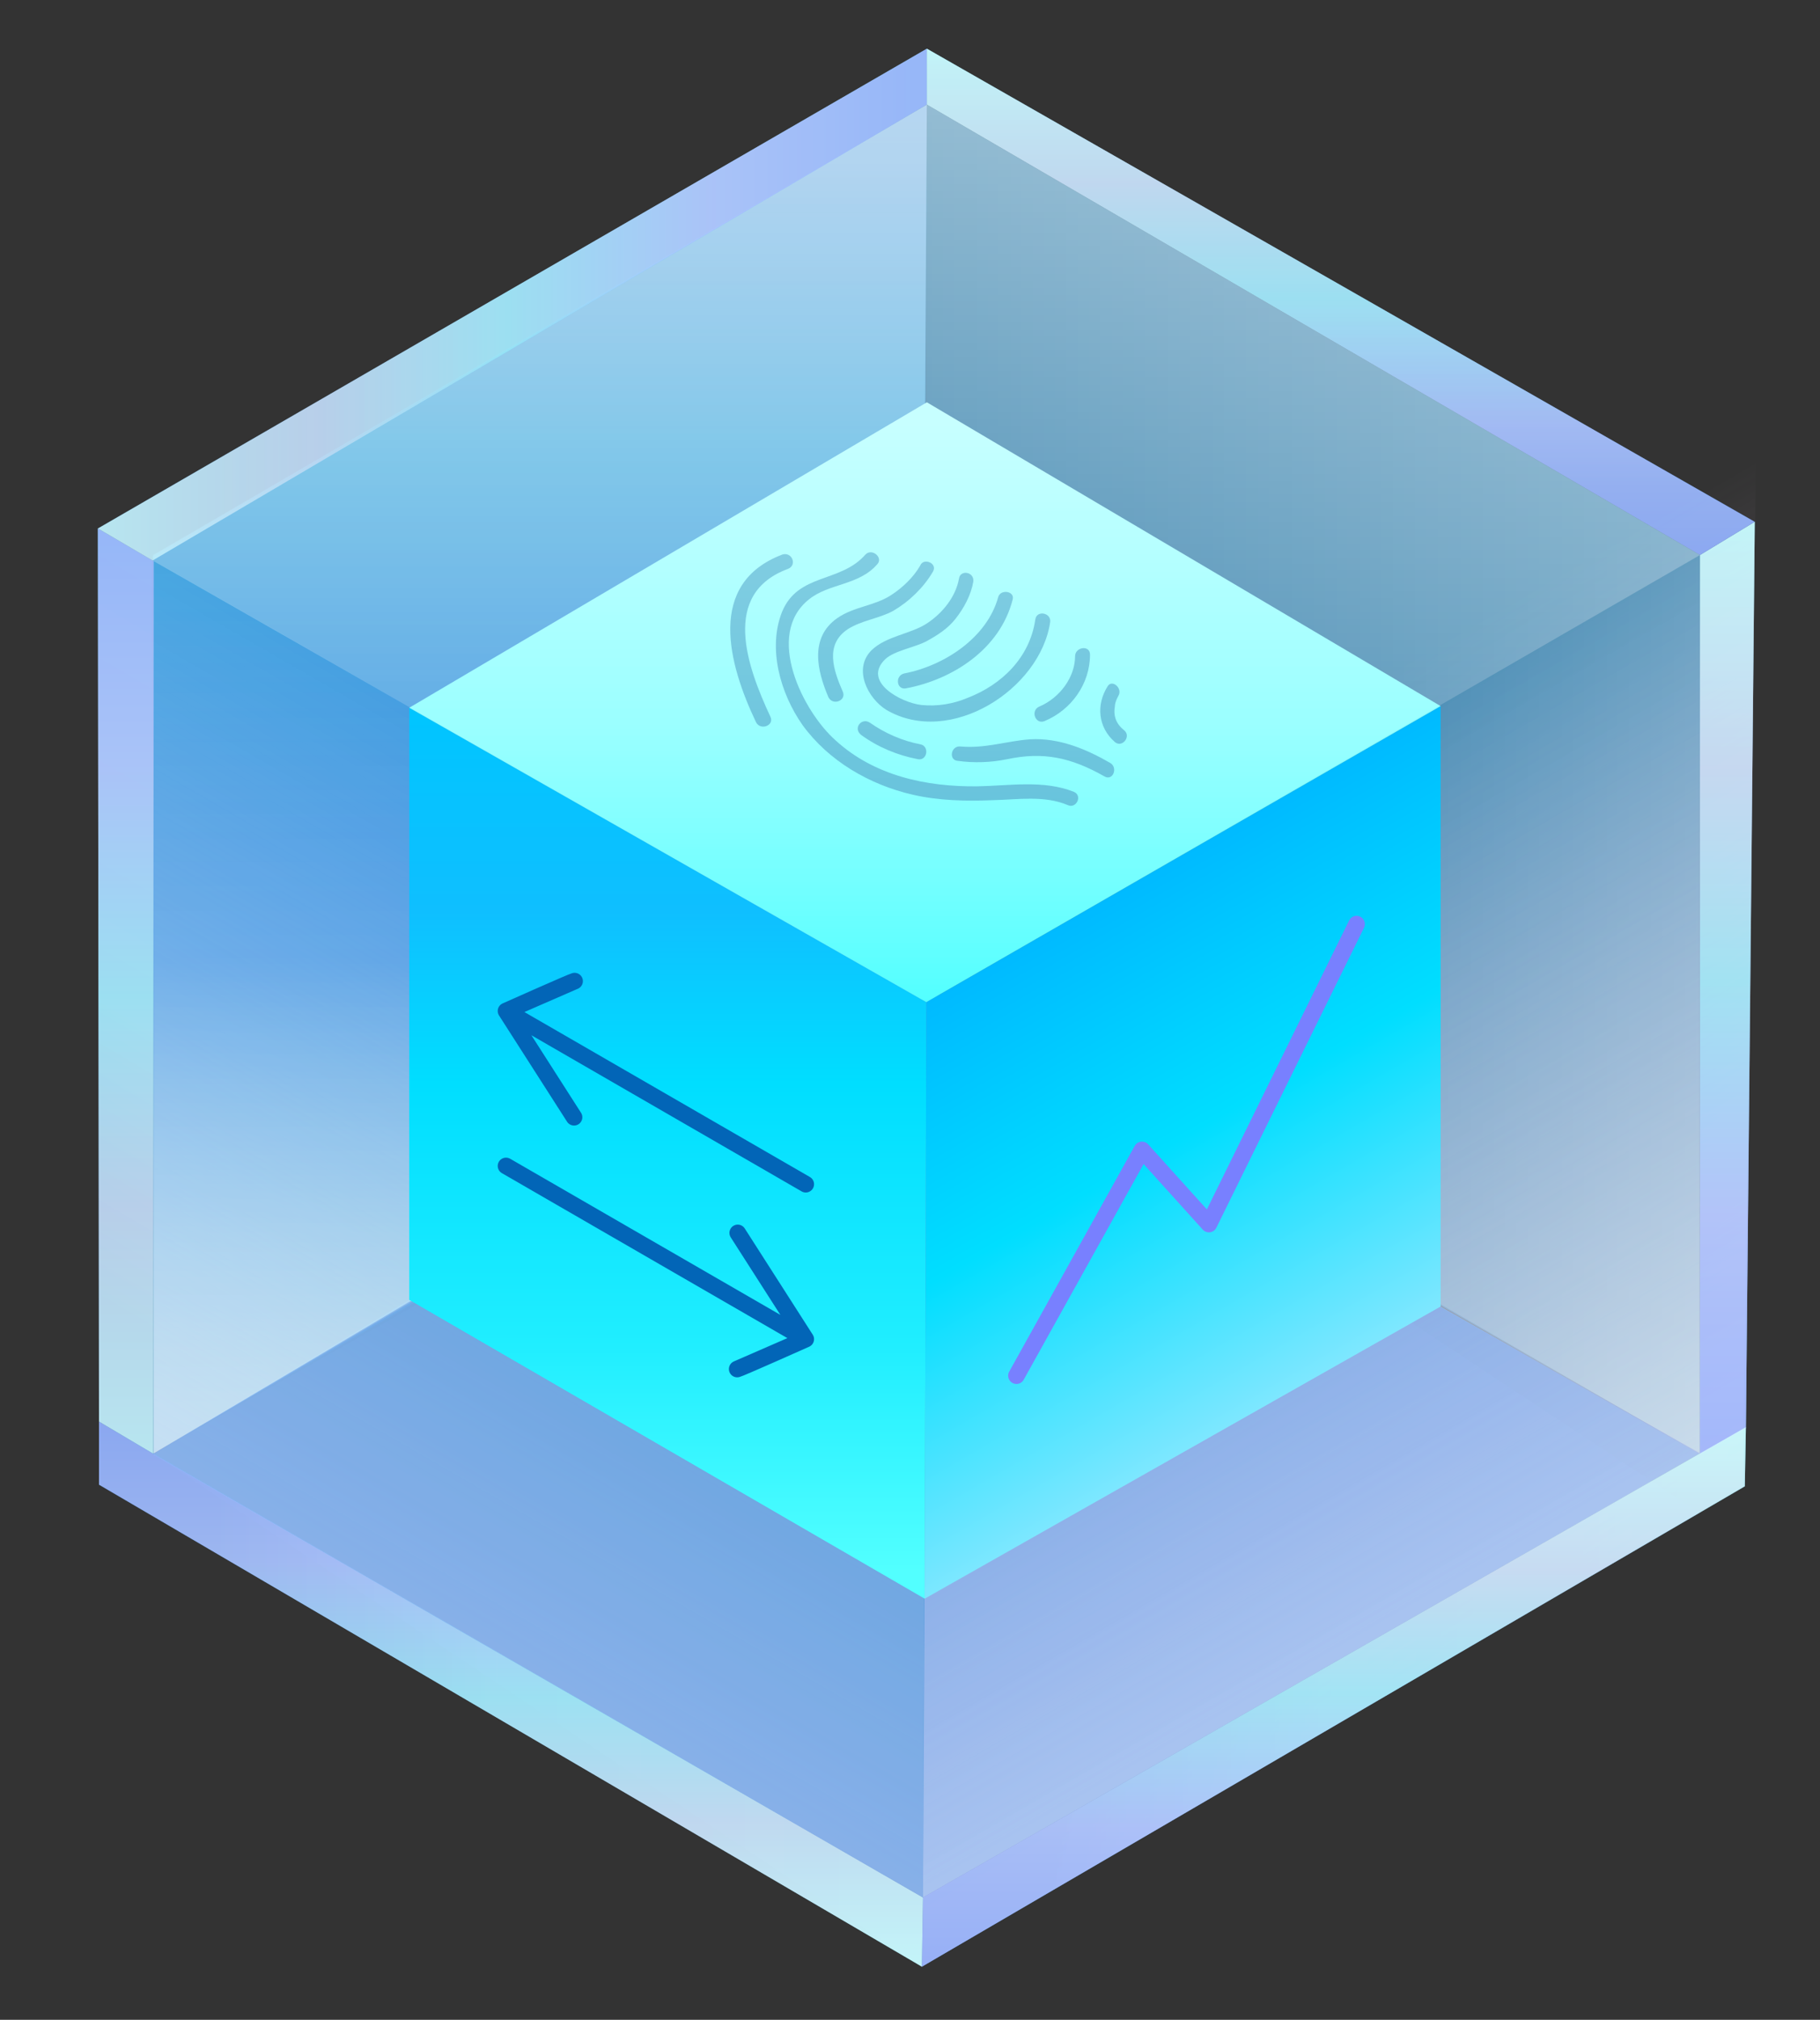 <?xml version="1.0" encoding="utf-8"?>
<!-- Generator: Adobe Illustrator 22.1.0, SVG Export Plug-In . SVG Version: 6.00 Build 0)  -->
<svg version="1.1" id="Layer_1" xmlns="http://www.w3.org/2000/svg" xmlns:xlink="http://www.w3.org/1999/xlink" x="0px" y="0px"
	 viewBox="0 0 329.1 365" style="enable-background:new 0 0 329.1 365;" xml:space="preserve">
<rect x="0" y="0" width="329.1" height="365" fill="#333333" stroke="none"/>
<style type="text/css">
	.st0{opacity:0.27;fill:#8A95F4;enable-background:new    ;}
	.st1{opacity:0.83;fill:url(#SVGID_1_);enable-background:new    ;}
	.st2{opacity:0.83;fill:url(#SVGID_2_);enable-background:new    ;}
	.st3{opacity:0.83;fill:url(#SVGID_3_);enable-background:new    ;}
	.st4{opacity:0.83;fill:url(#SVGID_4_);enable-background:new    ;}
	.st5{opacity:0.83;fill:url(#SVGID_5_);enable-background:new    ;}
	.st6{opacity:0.83;fill:url(#SVGID_6_);enable-background:new    ;}
	.st7{opacity:0.69;fill:#1E94D8;enable-background:new    ;}
	.st8{opacity:0.76;fill:#1E94D8;enable-background:new    ;}
	.st9{opacity:0.88;fill:#1E94D8;enable-background:new    ;}
	.st10{opacity:0.63;fill:url(#SVGID_7_);enable-background:new    ;}
	.st11{fill:url(#SVGID_8_);fill-opacity:0.54;}
	.st12{opacity:0.7;fill:url(#SVGID_9_);fill-opacity:0.5;}
	.st13{opacity:0.7;fill:url(#SVGID_10_);fill-opacity:0.5;}
	.st14{fill:url(#SVGID_11_);fill-opacity:0.5;}
	.st15{opacity:0.83;fill:url(#SVGID_12_);}
	.st16{opacity:0.83;fill:url(#SVGID_13_);}
	.st17{opacity:0.83;fill:url(#SVGID_14_);}
	.st18{opacity:0.83;fill:url(#SVGID_15_);}
	.st19{opacity:0.83;fill:url(#SVGID_16_);}
	.st20{opacity:0.27;fill:url(#SVGID_17_);}
	.st21{opacity:0.22;fill:url(#SVGID_18_);}
	.st22{opacity:0.27;fill:#8A95F4;}
	.st23{opacity:0.83;fill:url(#SVGID_19_);}
	.st24{fill:#FFFFFF;}
	.st25{fill:url(#SVGID_20_);enable-background:new    ;}
	.st26{fill:url(#SVGID_21_);enable-background:new    ;}
	.st27{fill:url(#SVGID_22_);enable-background:new    ;}
	.st28{fill:none;stroke:#0265B7;stroke-width:3;stroke-linecap:round;stroke-linejoin:round;stroke-miterlimit:10;}
	.st29{fill:#55BCD8;}
	.st30{fill:none;stroke:#7880FF;stroke-width:3;stroke-linecap:round;stroke-linejoin:round;stroke-miterlimit:10;}
	.st31{fill:url(#SVGID_23_);fill-opacity:0.51;}
</style>
<title>data-api</title>
<g>
	<g>
		<polygon class="st0" points="307.3,273.4 169.6,182.5 27.7,262.7 166.7,355.4 		"/>
		
			<linearGradient id="SVGID_1_" gradientUnits="userSpaceOnUse" x1="166.7" y1="59.361" x2="315.672" y2="59.361" gradientTransform="matrix(1 0 0 -1 0 366)">
			<stop  offset="0.142" style="stop-color:#2078BE"/>
			<stop  offset="0.482" style="stop-color:#84BEF4"/>
			<stop  offset="0.989" style="stop-color:#6FDEF4"/>
		</linearGradient>
		<polygon class="st1" points="166.9,342.9 166.7,355.4 315.5,268.6 315.7,257.9 		"/>
		
			<linearGradient id="SVGID_2_" gradientUnits="userSpaceOnUse" x1="17.88" y1="3981.846" x2="166.885" y2="3981.846" gradientTransform="matrix(1 0 0 1 0 -3675.708)">
			<stop  offset="0.142" style="stop-color:#2078BE"/>
			<stop  offset="0.482" style="stop-color:#84BEF4"/>
			<stop  offset="0.989" style="stop-color:#6FDEF4"/>
		</linearGradient>
		<polygon class="st2" points="17.9,268.3 17.9,256.9 166.9,342.9 166.7,355.4 		"/>
		
			<linearGradient id="SVGID_3_" gradientUnits="userSpaceOnUse" x1="312.285" y1="103.341" x2="312.285" y2="271.688" gradientTransform="matrix(1 0 0 -1 0 366)">
			<stop  offset="0.172" style="stop-color:#2078BE"/>
			<stop  offset="0.662" style="stop-color:#84BEF4"/>
			<stop  offset="0.989" style="stop-color:#6FDEF4"/>
		</linearGradient>
		<polygon class="st3" points="307.4,100.3 317.3,94.3 315.7,257.9 307.3,262.7 		"/>
		
			<linearGradient id="SVGID_4_" gradientUnits="userSpaceOnUse" x1="507.972" y1="5111.164" x2="647.116" y2="5111.164" gradientTransform="matrix(0.506 -0.862 -0.862 -0.506 4138.175 3264.958)">
			<stop  offset="0.142" style="stop-color:#2078BE"/>
			<stop  offset="0.482" style="stop-color:#84BEF4"/>
			<stop  offset="0.989" style="stop-color:#6FDEF4"/>
		</linearGradient>
		<polygon class="st4" points="17.9,256.9 27.7,262.7 27.6,101.3 17.7,95.5 		"/>
		
			<linearGradient id="SVGID_5_" gradientUnits="userSpaceOnUse" x1="17.699" y1="310.947" x2="167.589" y2="310.947" gradientTransform="matrix(1 0 0 -1 0 366)">
			<stop  offset="0.142" style="stop-color:#2078BE"/>
			<stop  offset="0.482" style="stop-color:#84BEF4"/>
			<stop  offset="0.989" style="stop-color:#6FDEF4"/>
		</linearGradient>
		<polygon class="st5" points="17.7,95.5 27.6,101.3 167.6,18.9 167.6,8.8 		"/>
		
			<linearGradient id="SVGID_6_" gradientUnits="userSpaceOnUse" x1="242.444" y1="4249.911" x2="242.444" y2="4158.36" gradientTransform="matrix(1 0 0 1 0 -4149.605)">
			<stop  offset="0.142" style="stop-color:#2078BE"/>
			<stop  offset="0.482" style="stop-color:#84BEF4"/>
			<stop  offset="0.989" style="stop-color:#6FDEF4"/>
		</linearGradient>
		<polygon class="st6" points="167.6,18.9 167.6,8.8 317.3,94.3 307.4,100.3 		"/>
		<polyline class="st7" points="167.6,18.9 167.4,182.8 307.3,262.7 307.4,100.3 		"/>
		<polyline class="st8" points="167.6,18.9 167.4,182 27.7,262.7 27.6,100.6 		"/>
		<polygon class="st9" points="307.3,262.7 220.8,213.5 167.6,178.6 27.6,262.8 166.9,342.9 		"/>
	</g>
	
		<linearGradient id="SVGID_7_" gradientUnits="userSpaceOnUse" x1="97.663" y1="347.105" x2="97.663" y2="103.273" gradientTransform="matrix(1 0 0 -1 0 366)">
		<stop  offset="4.381010e-02" style="stop-color:#93C9FF"/>
		<stop  offset="0.256" style="stop-color:#4EC4F9"/>
		<stop  offset="0.402" style="stop-color:#3FA9F9"/>
		<stop  offset="0.539" style="stop-color:#3596F9"/>
		<stop  offset="0.635" style="stop-color:#318FF9"/>
		<stop  offset="0.727" style="stop-color:#5FAEFB"/>
		<stop  offset="0.836" style="stop-color:#90CFFD"/>
		<stop  offset="0.919" style="stop-color:#AFE3FE"/>
		<stop  offset="0.966" style="stop-color:#BAEBFF"/>
	</linearGradient>
	<polyline class="st10" points="167.6,18.9 166.6,180.4 27.7,262.7 27.7,100.3 	"/>
	
		<linearGradient id="SVGID_8_" gradientUnits="userSpaceOnUse" x1="4924.29" y1="217.818" x2="4849.051" y2="87.501" gradientTransform="matrix(-1 0 0 -1 5129.029 366)">
		<stop  offset="0" style="stop-color:#FFD0FF;stop-opacity:0"/>
		<stop  offset="0.322" style="stop-color:#FFD3FF;stop-opacity:0.322"/>
		<stop  offset="0.588" style="stop-color:#FFDEFF;stop-opacity:0.588"/>
		<stop  offset="0.834" style="stop-color:#FFEFFF;stop-opacity:0.834"/>
		<stop  offset="1" style="stop-color:#FFFFFF"/>
	</linearGradient>
	<polygon class="st11" points="315.7,257.9 166.9,342.9 167.8,170.1 317.5,83.1 	"/>
	
		<linearGradient id="SVGID_9_" gradientUnits="userSpaceOnUse" x1="303.918" y1="292.663" x2="228.135" y2="161.401" gradientTransform="matrix(-1 0 0 -1 359.49 366)">
		<stop  offset="0" style="stop-color:#FFFFFF;stop-opacity:0"/>
		<stop  offset="0.433" style="stop-color:#FBFCFF;stop-opacity:0.433"/>
		<stop  offset="0.831" style="stop-color:#F0F1FF;stop-opacity:0.831"/>
		<stop  offset="1" style="stop-color:#E9EAFF"/>
	</linearGradient>
	<polygon class="st12" points="167.1,181 17.4,95.4 17.7,95.5 169.6,182.5 	"/>
	
		<linearGradient id="SVGID_10_" gradientUnits="userSpaceOnUse" x1="155.191" y1="206.449" x2="79.791" y2="75.853" gradientTransform="matrix(-1 0 0 -1 359.49 366)">
		<stop  offset="0" style="stop-color:#FFFFFF;stop-opacity:0"/>
		<stop  offset="0.433" style="stop-color:#FBFCFF;stop-opacity:0.433"/>
		<stop  offset="0.831" style="stop-color:#F0F1FF;stop-opacity:0.831"/>
		<stop  offset="1" style="stop-color:#E9EAFF"/>
	</linearGradient>
	<polygon class="st13" points="315.2,268.6 166.7,355.4 166.9,342.9 167.5,181.1 167.4,182.8 317.3,94.3 	"/>
	
		<linearGradient id="SVGID_11_" gradientUnits="userSpaceOnUse" x1="296.614" y1="204.274" x2="226.753" y2="83.27" gradientTransform="matrix(1 0 0 -1 -164.381 366)">
		<stop  offset="0" style="stop-color:#FFFFFF;stop-opacity:0"/>
		<stop  offset="0.433" style="stop-color:#FBFCFF;stop-opacity:0.433"/>
		<stop  offset="0.831" style="stop-color:#F0F1FF;stop-opacity:0.831"/>
		<stop  offset="1" style="stop-color:#E9EAFF"/>
	</linearGradient>
	<polygon class="st14" points="27.8,262.8 166.9,342.9 167.5,182.2 27.8,101.4 	"/>
	
		<linearGradient id="SVGID_12_" gradientUnits="userSpaceOnUse" x1="92.383" y1="60.558" x2="92.383" y2="159.004" gradientTransform="matrix(1 0 0 -1 0 415.945)">
		<stop  offset="0" style="stop-color:#D6FFFF"/>
		<stop  offset="0.265" style="stop-color:#D0DFF4"/>
		<stop  offset="0.493" style="stop-color:#A4EBF7"/>
		<stop  offset="0.743" style="stop-color:#B6C6FF"/>
		<stop  offset="0.985" style="stop-color:#A1B5FF"/>
	</linearGradient>
	<polygon class="st15" points="17.9,268.3 17.9,256.9 27.7,262.7 166.9,342.9 166.7,355.4 	"/>
	
		<linearGradient id="SVGID_13_" gradientUnits="userSpaceOnUse" x1="265.11" y1="195.735" x2="410.422" y2="110.429" gradientTransform="matrix(0.506 0.862 0.862 -0.506 9.355 -35.22)">
		<stop  offset="0" style="stop-color:#D6FFFF"/>
		<stop  offset="0.265" style="stop-color:#D0DFF4"/>
		<stop  offset="0.493" style="stop-color:#A4EBF7"/>
		<stop  offset="0.743" style="stop-color:#B6C6FF"/>
		<stop  offset="0.985" style="stop-color:#A1B5FF"/>
	</linearGradient>
	<polygon class="st16" points="307.4,100.3 317.3,94.3 315.7,258.1 307.4,262.8 	"/>
	<linearGradient id="SVGID_14_" gradientUnits="userSpaceOnUse" x1="22.739" y1="262.727" x2="22.739" y2="95.476">
		<stop  offset="0" style="stop-color:#D6FFFF"/>
		<stop  offset="0.265" style="stop-color:#D0DFF4"/>
		<stop  offset="0.493" style="stop-color:#A4EBF7"/>
		<stop  offset="0.743" style="stop-color:#B6C6FF"/>
		<stop  offset="0.985" style="stop-color:#A1B5FF"/>
	</linearGradient>
	<polygon class="st17" points="17.9,256.9 27.7,262.7 27.8,101.4 17.7,95.5 	"/>
	<linearGradient id="SVGID_15_" gradientUnits="userSpaceOnUse" x1="17.699" y1="55.053" x2="167.589" y2="55.053">
		<stop  offset="0" style="stop-color:#D6FFFF"/>
		<stop  offset="0.265" style="stop-color:#D0DFF4"/>
		<stop  offset="0.493" style="stop-color:#A4EBF7"/>
		<stop  offset="0.743" style="stop-color:#B6C6FF"/>
		<stop  offset="0.985" style="stop-color:#A1B5FF"/>
	</linearGradient>
	<polygon class="st18" points="17.7,95.5 27.6,101.3 167.6,18.9 167.6,8.8 	"/>
	<linearGradient id="SVGID_16_" gradientUnits="userSpaceOnUse" x1="242.444" y1="8.755" x2="242.444" y2="100.306">
		<stop  offset="0" style="stop-color:#D6FFFF"/>
		<stop  offset="0.265" style="stop-color:#D0DFF4"/>
		<stop  offset="0.493" style="stop-color:#A4EBF7"/>
		<stop  offset="0.743" style="stop-color:#B6C6FF"/>
		<stop  offset="0.985" style="stop-color:#A1B5FF"/>
	</linearGradient>
	<polygon class="st19" points="167.6,18.9 167.6,8.8 317.3,94.3 307.4,100.3 	"/>
	<linearGradient id="SVGID_17_" gradientUnits="userSpaceOnUse" x1="167.421" y1="140.777" x2="307.44" y2="140.777">
		<stop  offset="0" style="stop-color:#FFFFFF;stop-opacity:0"/>
		<stop  offset="1" style="stop-color:#FFFFFF"/>
	</linearGradient>
	<polyline class="st20" points="167.6,18.9 167.4,182 307.3,262.7 307.4,100.3 	"/>
	<linearGradient id="SVGID_18_" gradientUnits="userSpaceOnUse" x1="97.573" y1="18.895" x2="97.573" y2="262.727">
		<stop  offset="0" style="stop-color:#FFFFFF;stop-opacity:0"/>
		<stop  offset="1" style="stop-color:#FFFFFF"/>
	</linearGradient>
	<polyline class="st21" points="27.6,101.3 27.7,262.7 166.8,181.1 167.6,18.9 	"/>
	<g>
		<polygon class="st22" points="307.4,262.6 307.4,262.6 257.5,234.5 166.6,180.4 27.7,262.7 27.7,262.7 167,343 		"/>
		<linearGradient id="SVGID_19_" gradientUnits="userSpaceOnUse" x1="241.186" y1="257.892" x2="241.186" y2="355.387">
			<stop  offset="0" style="stop-color:#D6FFFF"/>
			<stop  offset="0.265" style="stop-color:#D0DFF4"/>
			<stop  offset="0.493" style="stop-color:#A4EBF7"/>
			<stop  offset="0.743" style="stop-color:#B6C6FF"/>
			<stop  offset="0.985" style="stop-color:#A1B5FF"/>
		</linearGradient>
		<polygon class="st23" points="166.9,342.9 166.7,355.4 315.5,268.6 315.7,257.9 		"/>
	</g>
	<path class="st24" d="M19.4,89.7"/>
	<g>
		<g id="cube_1_">
			<linearGradient id="SVGID_20_" gradientUnits="userSpaceOnUse" x1="237.568" y1="249.334" x2="190.487" y2="167.787">
				<stop  offset="0" style="stop-color:#7EE7FF"/>
				<stop  offset="0.529" style="stop-color:#00DEFF"/>
				<stop  offset="1" style="stop-color:#00BAFF"/>
			</linearGradient>
			<polygon class="st25" points="167.5,181.1 167.2,288.9 260.5,236.1 260.5,127.6 			"/>
			<linearGradient id="SVGID_21_" gradientUnits="userSpaceOnUse" x1="120.738" y1="288.912" x2="120.738" y2="127.852">
				<stop  offset="3.096955e-02" style="stop-color:#52FFFF"/>
				<stop  offset="0.283" style="stop-color:#20EEFF"/>
				<stop  offset="0.578" style="stop-color:#00DEFF"/>
				<stop  offset="0.771" style="stop-color:#0FBFFF"/>
				<stop  offset="1" style="stop-color:#00C5FF"/>
			</linearGradient>
			<polygon class="st26" points="167.5,181.1 167.2,288.9 74,234.9 74,127.9 			"/>
			<linearGradient id="SVGID_22_" gradientUnits="userSpaceOnUse" x1="167.274" y1="72.723" x2="167.274" y2="181.076">
				<stop  offset="3.096955e-02" style="stop-color:#ABFFFF"/>
				<stop  offset="0.533" style="stop-color:#88FFFF"/>
				<stop  offset="1" style="stop-color:#52FFFF"/>
			</linearGradient>
			<polygon class="st27" points="167.5,181.1 74,127.9 167.6,72.7 260.5,127.6 			"/>
		</g>
		<path class="st28" d="M103.8,201.9l-12.3-19.2l12.4-5.4c-0.3,0-12.4,5.4-12.4,5.4l54.2,31.3"/>
		<path class="st28" d="M133.4,222.8l12.3,19.2l-12.4,5.4c0.3,0,12.4-5.4,12.4-5.4l-54.2-31.3"/>
		<g>
			<path class="st29" d="M176,105.1c-0.4,2.4-1.7,4.8-3.2,6.7c-1.4,1.8-3.3,3-5.3,4.1c-2.1,1.1-5.8,1.7-7.4,3.2
				c-4.3,4.1,2.9,7.9,6.5,8.3c2.9,0.3,5.8-0.2,8.4-1.3c6.2-2.4,11.2-7.3,12.2-14.1c0.2-1.8,2.9-1.3,2.7,0.4
				c-1.8,12.2-18.1,22.6-29.6,15.9c-3.4-2.1-6.1-7.4-2.7-10.8c2.7-2.6,7.1-2.9,10.1-4.9c2.7-1.8,5.1-4.7,5.7-8
				C173.6,102.9,176.2,103.3,176,105.1L176,105.1z"/>
			<path class="st29" d="M183.1,108.4c-2.3,8.9-10.8,14.4-19.3,16c-1.7,0.3-2-2.3-0.3-2.7c7.3-1.4,15-6.5,17-13.8
				C180.9,106.4,183.6,106.8,183.1,108.4L183.1,108.4z"/>
			<path class="st29" d="M158.6,102c-3.3,3.8-8.7,3.4-12.3,6.3c-8.1,6.4-1.1,20.3,4.8,25.5c7,6.4,16.4,8.4,25.6,8.3
				c5.8-0.1,12-1.2,17.5,1c1.6,0.7,0.4,3.1-1.1,2.4c-4.2-1.8-9.1-1-13.5-0.9c-4.9,0.2-9.9,0.1-14.6-1c-7.8-1.8-15.2-6.1-19.9-12.6
				c-4-5.7-6.3-13.8-3.7-20.4c2.9-7.1,10.6-5.2,15.1-10.4C157.7,99,159.8,100.8,158.6,102L158.6,102z"/>
			<path class="st29" d="M142.5,102.8c-12.2,4.5-7.4,17.7-3.2,26.7c0.8,1.6-1.8,2.6-2.6,1c-5-10.5-9-25.1,4.8-30.3
				C143.2,99.7,144.2,102.1,142.5,102.8L142.5,102.8z"/>
			<path class="st29" d="M168.7,103.3c-1.7,2.9-4.3,5.4-7.2,7.1c-2.6,1.4-5.7,1.7-8.2,3.3c-4.2,2.8-2.6,7.4-0.9,11.3
				c0.7,1.6-1.8,2.6-2.6,1c-2.1-4.9-3.4-10.8,1.6-14.3c3-2.1,6.8-2.2,9.8-4.2c2-1.3,4-3.2,5.2-5.3
				C167,100.7,169.6,101.8,168.7,103.3L168.7,103.3z"/>
			<path class="st29" d="M157.3,130.6c2.7,1.9,5.9,3.3,9.1,3.9c1.7,0.3,1.3,3-0.4,2.7c-3.7-0.7-7.3-2.2-10.3-4.4
				C154.2,131.6,155.8,129.6,157.3,130.6L157.3,130.6z"/>
			<path class="st29" d="M173.7,134.9c4.5,0.4,8.3-1,12.6-1.3c5.2-0.3,10.2,1.8,14.5,4.3c1.4,0.9,0.4,3.3-1.1,2.4
				c-6-3.4-11-4.5-17.6-3.1c-2.9,0.6-6,0.7-8.9,0.3C171.5,137.4,171.9,134.7,173.7,134.9L173.7,134.9z"/>
			<path class="st29" d="M197.1,118.3c0,5.3-3.4,10-8.2,12c-1.7,0.7-2.6-1.9-1-2.6c3.8-1.6,6.5-5.4,6.5-9.1
				C194.4,116.9,197.1,116.5,197.1,118.3L197.1,118.3z"/>
			<path class="st29" d="M202.2,125.8c0.3-0.6-0.1,0.2-0.2,0.4c-0.2,0.4-0.4,1-0.4,1.4c-0.3,1.8,0.2,3.2,1.7,4.4
				c1.3,1.1-0.4,3.2-1.7,2.1c-3.1-2.7-3.4-6.8-1.3-10.1C201.1,122.7,203.1,124.4,202.2,125.8L202.2,125.8z"/>
		</g>
		<polyline class="st30" points="183.8,248.6 206.5,207.8 218.6,221.2 245.3,167 		"/>
	</g>
	<linearGradient id="SVGID_23_" gradientUnits="userSpaceOnUse" x1="167.498" y1="181.076" x2="167.498" y2="18.895">
		<stop  offset="0" style="stop-color:#FFFFFF;stop-opacity:0"/>
		<stop  offset="1" style="stop-color:#FFFFFF"/>
	</linearGradient>
	<polygon class="st31" points="27.6,101.3 167.6,18.9 307.4,100.3 167.5,181.1 	"/>
</g>
</svg>
